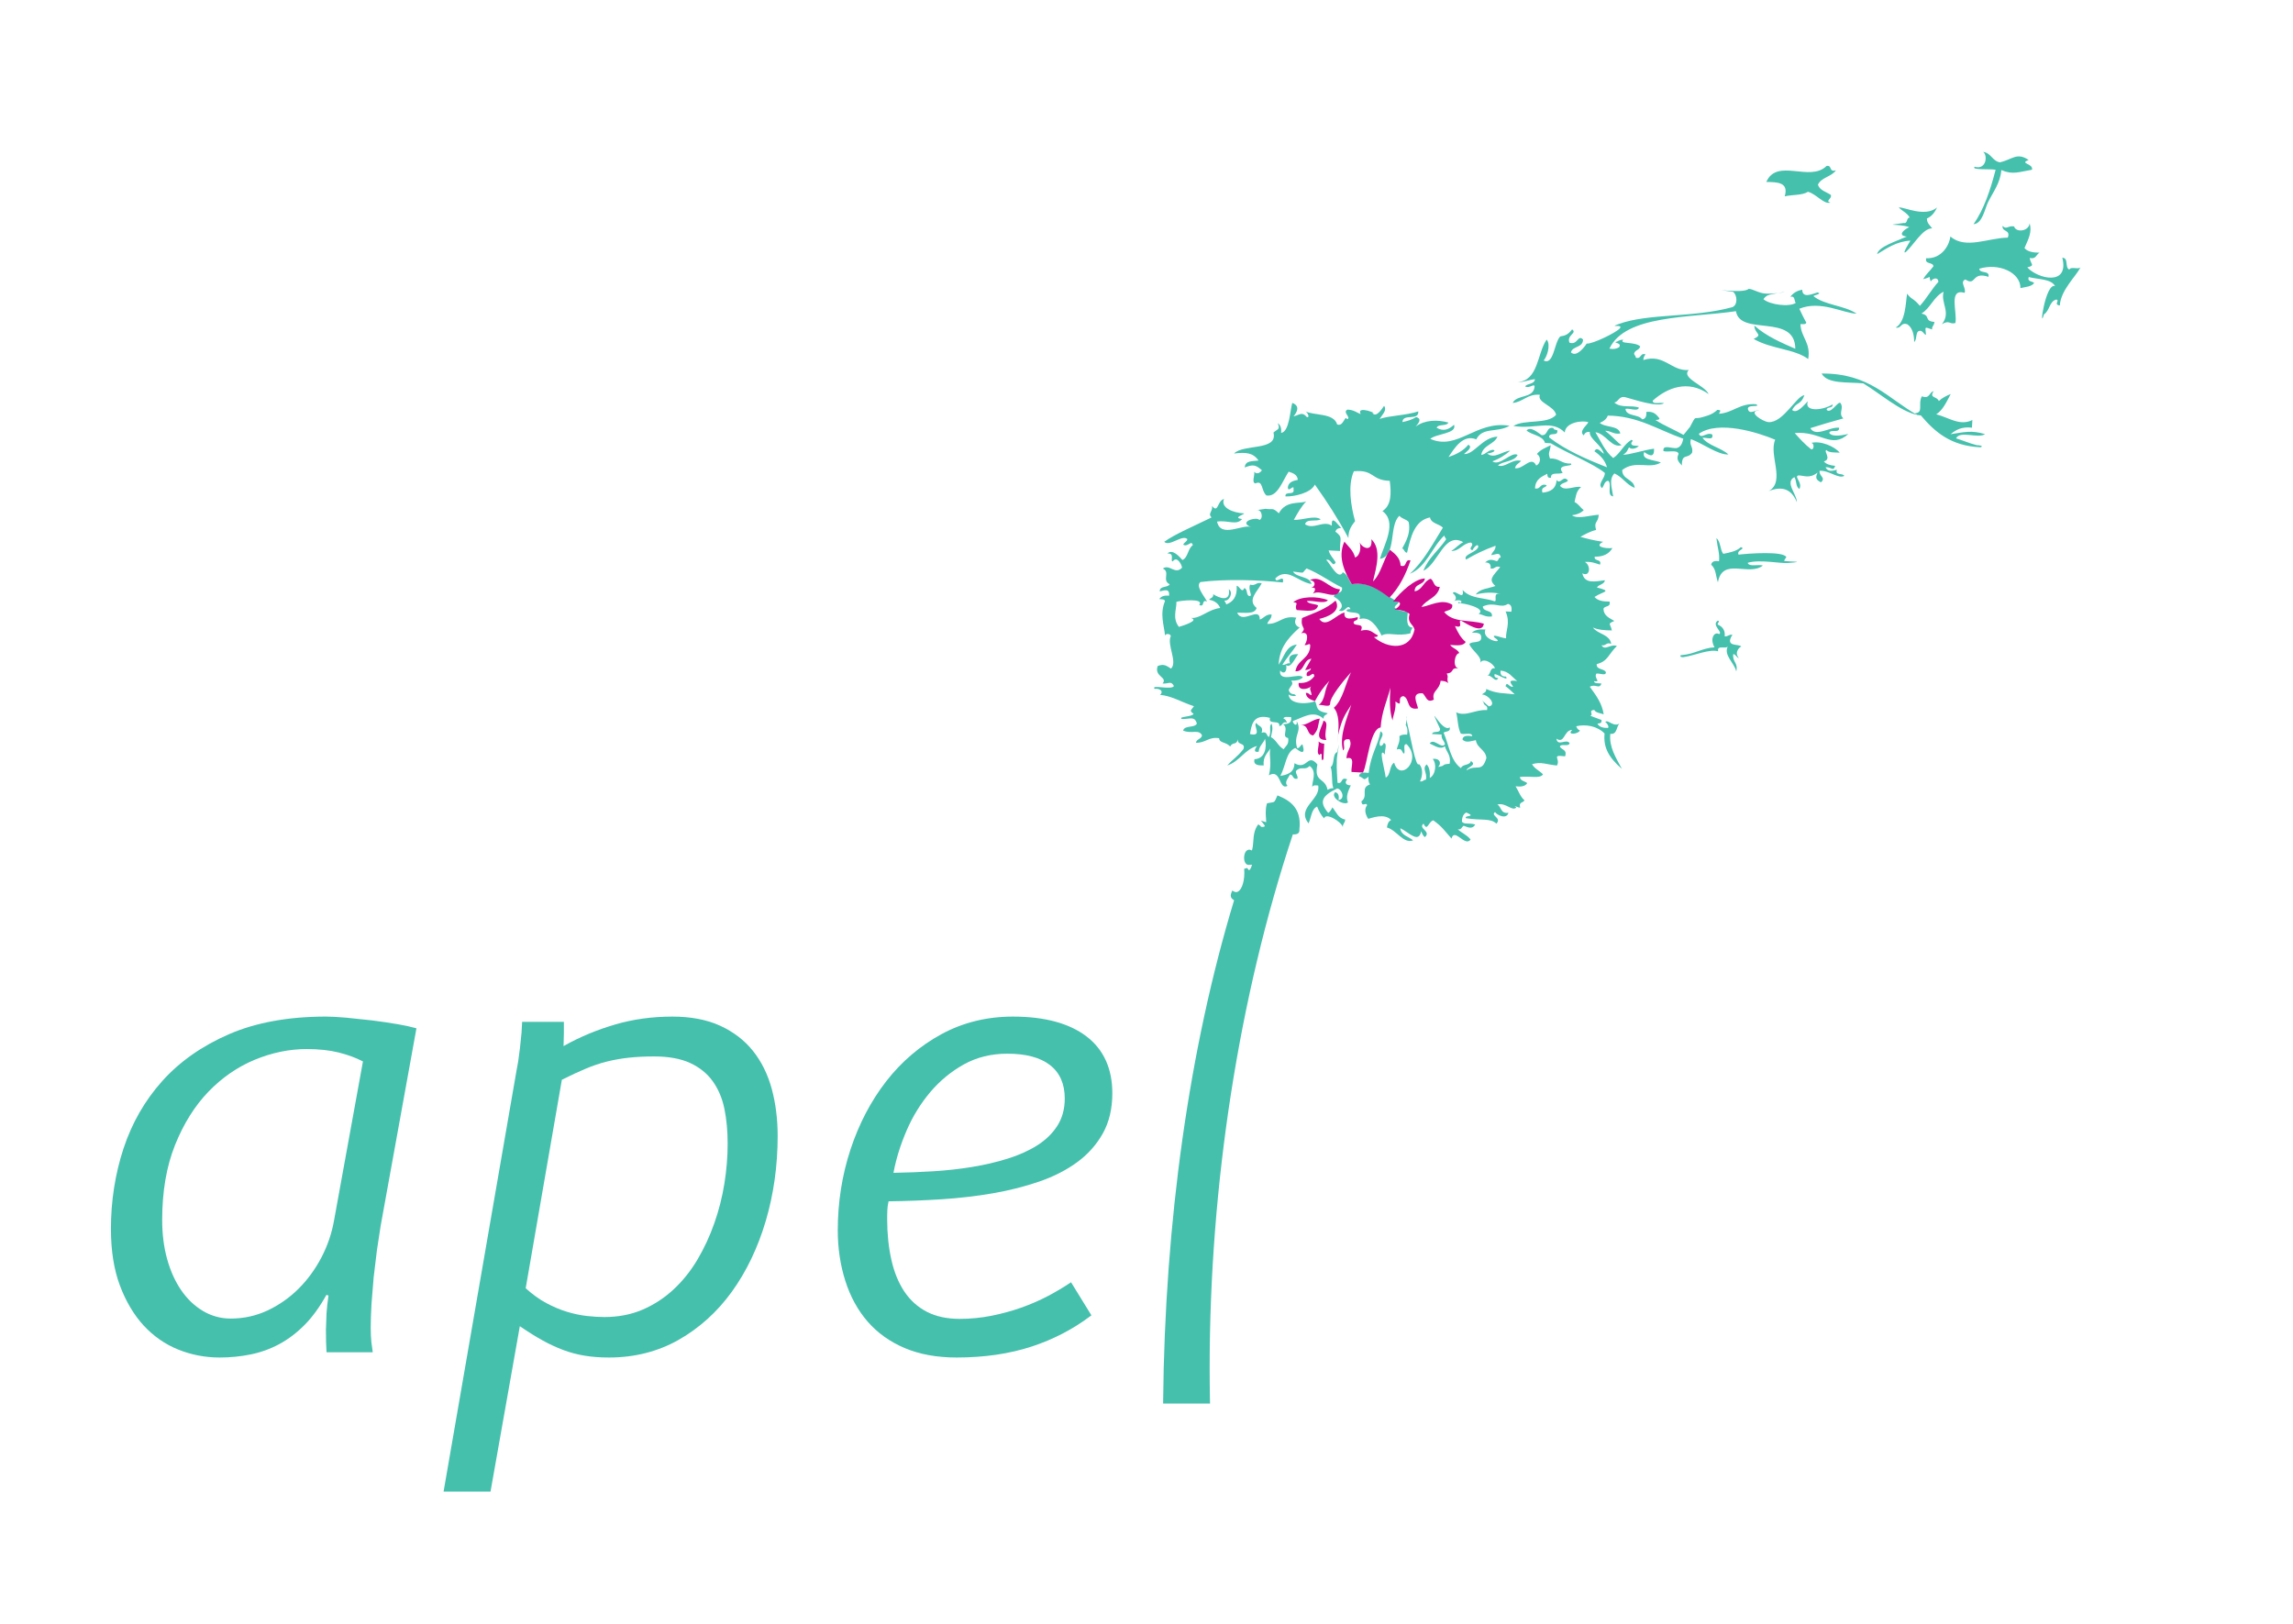 <?xml version="1.0" encoding="UTF-8" standalone="no"?>
<svg
   xmlns:dc="http://purl.org/dc/elements/1.1/"
   xmlns:cc="http://creativecommons.org/ns#"
   xmlns:rdf="http://www.w3.org/1999/02/22-rdf-syntax-ns#"
   xmlns:svg="http://www.w3.org/2000/svg"
   xmlns="http://www.w3.org/2000/svg"
   viewBox="0 0 268.363 190.109"
   height="190.109"
   width="268.363"
   xml:space="preserve"
   id="svg2"
   version="1.1"><defs
     id="defs6"><clipPath
       id="clipPath18"
       clipPathUnits="userSpaceOnUse"><path
         id="path16"
         d="M 0,142.582 H 201.272 V 0 H 0 Z" /></clipPath></defs><g
     transform="matrix(1.333,0,0,-1.333,0,190.109)"
     id="g10"><g
       id="g12"><g
         clip-path="url(#clipPath18)"
         id="g14"><g
           transform="translate(120.481,106.364)"
           id="g20"><path
             id="path22"
             style="fill:#45c0ad;fill-opacity:1;fill-rule:evenodd;stroke:none"
             d="m 0,0 c 0.654,-0.17 -1.43,0.725 -1.016,-0.115 -0.365,0.15 -0.636,0.386 -1.158,0.396 -0.484,-0.226 0.391,-0.728 -0.041,-0.838 -0.193,0.428 -0.306,-0.709 -0.867,-0.459 -0.309,1.032 -1.996,0.746 -2.799,1.155 0.131,-0.026 0.479,-0.58 0.141,-0.512 -0.426,0.516 -0.645,0.178 -1.174,0.062 0.328,0.387 0.594,0.915 -0.107,1.184 -0.192,-0.609 -0.239,-2.527 -0.981,-2.641 0.047,0.414 -0.051,0.702 -0.291,0.856 0.244,-0.588 -0.045,-0.502 -0.379,-0.822 0.404,-1.635 -2.633,-0.981 -3.461,-1.838 1.063,0.123 1.66,0.072 2.154,-0.617 -0.521,-0.071 -1.189,0.019 -1.21,-0.61 0.716,0.287 0.955,0.235 1.503,-0.246 -0.181,-0.262 -0.47,-0.363 -0.681,-0.133 0.082,-0.301 -0.254,-0.976 0.115,-1.015 0.689,0.293 0.467,-0.588 0.953,-1.061 0.979,-0.178 1.406,1.26 1.961,2.086 0.393,-0.127 0.768,-0.268 0.803,-0.717 -0.402,-0.084 -0.793,-0.183 -0.873,-0.627 -0.012,-0.593 0.574,0.328 0.494,-0.193 0.131,-0.617 -0.762,-0.102 -0.705,-0.637 0.81,-0.027 2.265,0.324 2.578,1.043 1.068,-1.488 2.062,-3.045 2.949,-4.697 -0.01,0.723 0.293,1.098 0.586,1.484 -0.363,1.289 -0.664,3.147 -0.109,4.379 1.816,0.172 1.492,-0.799 3.152,-0.838 0.147,-1.14 0.139,-2.156 -0.642,-2.658 1.326,-0.969 0.154,-2.928 -0.221,-4.195 1.496,0.232 0.758,2.949 1.713,3.781 0.185,-0.258 0.621,-0.295 0.812,-0.549 0.258,-1.238 -0.582,-2.187 -0.635,-2.49 0.12,0.48 0.249,-0.27 0.495,-0.193 0.326,1.414 0.66,2.818 2.013,3.091 0.096,-0.552 0.805,-0.554 1.131,-0.9 -0.896,-1.434 -1.699,-2.969 -2.904,-4.055 1.476,0.608 1.935,2.346 3.037,3.373 -0.01,-0.166 0.125,-0.205 0.15,-0.343 -0.636,-0.952 -1.543,-1.602 -1.996,-2.756 1.313,0.582 1.821,3.453 3.496,2.508 -0.394,-0.213 -0.679,-0.545 -1.05,-0.786 0.781,0.022 0.99,0.678 1.722,0.752 0.399,-0.246 -0.328,-0.49 0.133,-0.681 0.057,0.146 0.492,0.713 0.52,0.31 -0.135,-0.509 -1.397,-0.689 -1.067,-1.123 0.797,0.475 1.656,0.883 2.586,1.211 0.006,-0.418 -0.291,-0.506 -0.379,-0.822 0.395,0.031 0.742,0.322 0.83,-0.211 -0.222,0.01 -0.168,-0.285 -0.351,-0.318 -0.414,0.14 -0.682,0.203 -1.016,-0.116 0.365,0.012 0.525,-0.164 0.477,-0.529 0.398,-0.09 0.379,0.289 0.847,0.123 -0.636,-0.793 -1.09,-1.074 -0.424,-1.66 -0.599,-0.223 -1.388,-0.234 -1.722,-0.75 0.691,0.197 1.572,0.219 2.191,0.053 -0.771,0.168 -0.267,-0.627 -0.539,-0.645 -0.931,0.336 -2.074,0.194 -2.81,0.988 0.201,-1.06 -0.76,0.165 -0.856,-0.291 0.262,-0.177 0.363,-0.466 0.133,-0.679 0.336,0.168 0.863,0.033 0.494,-0.196 0.006,0.094 -0.125,0.2 -0.168,0.008 0.463,0.053 2.533,-0.465 1.803,-0.935 0.39,-0.073 0.615,-0.297 1.166,-0.229 0.098,0.621 -0.793,0.354 -0.795,0.883 1.057,0.453 1.543,-0.223 2.199,0.221 0.293,-0.055 0.367,-0.309 0.301,-0.688 -0.168,0.008 -0.336,0.018 -0.504,0.026 0.455,-1.024 -0.012,-1.709 0.043,-2.358 -0.311,-0.01 -1.354,0.469 -1.006,0.053 1.041,-0.637 -1.226,-0.227 -0.803,0.715 -0.519,0.045 -0.935,-0.028 -1.193,-0.274 0.418,0.002 0.816,-0.011 0.82,-0.379 0.043,-0.636 -0.783,-0.314 -1.041,-0.619 0.182,-0.593 1.241,-1.144 0.92,-1.73 0.211,0.64 1.225,0.027 1.324,-0.406 -0.507,0.089 -0.318,-0.596 -0.707,-0.637 0.436,0.107 0.739,-0.697 0.999,-0.221 -0.204,0.031 -0.393,0.072 -0.319,0.354 0.303,-0.028 1.274,-0.684 0.998,-0.221 -0.367,-0.01 -0.525,0.166 -0.474,0.529 0.75,-0.068 1.005,-0.582 1.464,-0.918 -0.806,0.133 -0.646,-0.107 -0.363,-0.486 -0.32,-0.143 -0.533,0.533 -0.67,0.035 0.297,-0.209 0.545,-0.467 0.805,-0.713 -1.076,0.121 -1.568,0.049 -2.5,0.467 0.033,-0.332 -0.244,-0.32 -0.361,-0.486 0.554,-0.022 1.285,-0.891 0.617,-1.043 -0.182,0.086 -0.832,0.789 -0.487,0.363 -0.015,-0.334 0.448,-0.236 0.301,-0.689 -1.025,0.07 -1.857,-0.604 -2.703,-0.196 0.152,-0.609 0.133,-1.373 0.408,-1.871 0.289,-0.111 0.996,0.152 0.998,-0.221 -0.416,0.045 -0.814,0.075 -0.857,-0.291 0.301,-0.349 0.789,-0.123 1.176,-0.062 0.097,-0.711 0.857,-0.826 0.927,-1.563 -0.39,-1.357 -0.878,-0.505 -1.74,-1.087 0.018,0.298 0.965,0.437 0.379,0.822 -0.099,-0.422 -0.74,-0.242 -0.873,-0.627 -0.928,0.658 -1.055,2.035 -1.521,3.107 0.166,0.172 0.623,0.022 0.531,0.479 -0.67,-0.563 -2.102,2.619 -0.848,-0.125 0.045,-0.467 -0.635,-0.125 -0.697,-0.469 0.279,-0.014 0.558,-0.029 0.838,-0.043 -0.049,-0.416 0.236,-0.533 0.291,-0.857 -0.319,-0.442 -0.979,0.595 -1.342,0.07 0.383,-0.154 0.924,-0.586 1.334,-0.238 0.139,-0.512 0.555,-0.78 0.424,-1.537 -0.848,-0.075 -0.223,-0.157 -1.024,-0.282 0.346,0.297 0.139,0.803 -0.468,0.698 0.351,-0.383 0.293,-1.352 -0.256,-1.67 0.043,0.519 -0.028,0.935 -0.274,1.193 -0.435,-0.389 0.084,-0.734 -0.07,-1.344 -0.215,0.002 -0.246,-0.203 -0.514,-0.14 0.244,0.476 0.274,1.173 -0.088,1.519 -0.281,-0.396 -0.742,2.434 -1,3.418 -0.203,0.779 0.096,1.276 -0.166,0.008 0.129,-0.201 0.198,-0.461 0.124,-0.848 -0.292,0.03 -0.526,-0.009 -0.68,-0.133 0.068,-0.548 -0.156,-0.773 -0.231,-1.166 0.539,0.166 0.395,-0.285 0.655,-0.371 0.105,0.241 -0.151,0.879 0.213,0.83 1.406,-1.412 -0.598,-3.357 -1.096,-1.625 -0.432,-0.23 -0.291,-1.095 -0.742,-1.306 -0.041,0.551 -0.727,2.832 -0.063,2.023 -0.08,0.299 0.256,0.975 -0.115,1.014 -0.049,-0.18 -0.297,-0.387 -0.344,-0.149 -0.117,0.444 0.557,0.895 0.063,1.174 -0.202,-1.222 -0.856,-2.006 -1.034,-3.648 -0.416,0.047 -0.812,0.074 -0.855,-0.291 0.537,-0.201 0.332,-0.444 0.838,-0.045 -0.029,-0.291 0.01,-0.524 0.133,-0.68 -0.895,-0.285 -0.108,-1.006 -0.75,-1.474 0.019,-0.586 0.453,-0.01 0.486,-0.362 -0.242,-0.304 -0.178,-0.754 0.105,-1.183 0.307,0.064 1.42,0.535 2.014,-0.106 -0.23,-0.099 -0.33,-0.342 -0.371,-0.654 0.834,-0.213 1.451,-1.459 2.297,-1.131 -0.387,0.346 -1.065,0.43 -1.123,1.068 0.791,-0.388 1.611,-1.367 1.838,-0.263 0.07,-0.203 0.158,-0.389 0.31,-0.522 0.625,0.508 -0.631,0.77 -0.107,1.184 0.348,-0.733 0.404,0.17 0.857,0.293 0.817,-0.592 0.942,-0.871 1.598,-1.6 0.268,0.989 1.18,-0.775 1.678,-0.088 -0.287,0.383 -0.782,0.577 -1.129,0.901 0.326,-0.067 0.344,0.211 0.519,0.31 0.426,-0.172 0.793,-0.31 1.016,0.114 -0.654,0.166 -0.875,-0.028 -1.166,0.23 -0.004,0.418 0.125,0.693 0.381,0.822 0.984,-0.425 -0.262,-0.218 -0.028,-0.504 1.348,-0.22 2.145,0.034 2.668,-0.476 0.514,0.517 -0.558,0.697 -0.115,1.015 0.184,-0.283 1.031,-0.666 1.174,-0.062 -0.703,-0.098 -0.603,0.523 -0.971,0.725 0.766,0.201 1.287,-0.639 1.668,-0.256 -0.379,0.3 0.061,-0.018 0.338,-0.018 -0.166,0.539 0.283,0.395 0.369,0.654 -0.369,0.307 -0.511,0.819 -0.777,1.219 0.48,-0.06 0.854,-0.002 1.023,0.283 -0.212,0.18 -0.613,0.192 -0.644,0.537 0.894,0.116 1.74,-0.185 2.033,0.231 -0.301,0.318 -0.754,0.496 -0.963,0.893 0.809,0.244 1.295,-0.041 2.182,-0.116 0.346,0.606 -0.563,0.969 0.715,0.805 0.209,0.615 -0.326,0.561 -0.459,0.865 0.117,0.285 0.795,-0.054 0.855,0.291 -0.279,0.444 -1.051,-0.342 -1.158,0.397 0.748,-0.489 0.639,0.756 1.389,0.769 -0.541,-0.506 0.601,-0.367 0.67,-0.035 -0.188,0.047 -0.252,0.201 -0.319,0.354 0.801,0.199 1.836,0.037 2.49,-0.635 -0.123,-1.254 0.387,-2.117 1.522,-3.11 -0.529,0.987 -1.141,1.928 -1.018,3.083 0.672,-0.094 0.487,0.765 0.893,0.962 -0.598,-0.482 -1.084,0.364 -1.342,0.071 0.131,-0.026 0.479,-0.58 0.141,-0.512 -0.418,-0.004 -0.694,0.123 -0.823,0.379 0.208,0.01 0.401,0.029 0.354,0.318 -0.488,0.192 -0.814,0.282 -0.988,0.389 0.351,0.031 -0.227,0.467 0.361,0.486 0.129,-0.258 0.529,-0.271 0.822,-0.381 -0.146,0.936 -0.599,1.575 -1.22,2.42 0.515,0.299 0.816,-0.267 1.025,0.284 -0.25,0.042 -0.623,-0.028 -0.662,0.203 0.683,-0.086 -0.016,0.234 0.203,0.662 0.248,0.08 0.855,-0.24 0.848,0.123 -0.141,0.353 -0.858,0.189 -0.805,0.717 1,0.257 1.012,0.857 1.768,1.589 -0.538,0.223 -1.061,-0.459 -1.344,0.071 0.4,-0.09 0.381,0.287 0.847,0.123 -0.132,0.842 -1.195,0.844 -1.607,1.431 0.432,-0.197 1.02,-0.255 1.668,-0.255 -0.15,0.65 -0.416,0.548 0.213,0.83 -0.42,0.261 -0.93,0.443 -0.955,1.058 0.086,0.321 0.658,0.1 0.539,0.645 -0.522,0.008 -1.012,0.043 -1.324,0.406 0.765,0.51 1.611,0.471 0.213,0.83 0.166,0.289 0.63,0.246 0.705,0.637 -0.842,-0.1 -1.791,-0.354 -1.987,0.609 0.688,-0.367 0.778,0.694 0.219,0.998 0.582,0.043 0.938,-0.115 1.334,-0.238 0.176,0.531 -0.539,0.26 -0.467,0.697 0.754,-0.01 1.266,0.252 1.555,0.76 -0.701,-0.063 -1.635,0.145 -0.813,0.547 -1.003,0.164 -1.302,0.246 -1.998,0.441 0.432,0.233 0.852,0.477 1.379,0.602 -0.224,0.799 0.168,0.551 0.237,1.334 -0.682,-0.02 -1.834,-0.418 -2.358,-0.045 0.434,0.053 0.783,0.195 1.033,0.451 -0.285,0.221 -0.459,0.545 -0.802,0.715 0.107,0.408 0.105,0.928 0.572,1.316 -0.602,0.127 -1.416,-0.425 -1.846,0.098 0.121,0.279 0.522,0.248 0.699,0.467 -0.423,0.545 -0.662,-0.406 -1.007,0.053 -0.039,-0.786 -0.549,-1.047 -1.237,-1.114 -0.164,0.539 0.285,0.395 0.371,0.655 -0.617,0.212 -0.5,-0.391 -1.023,-0.284 0.021,0.803 0.568,1.026 1.076,1.289 0.008,-0.205 0.029,-0.398 0.319,-0.353 -0.032,0.57 0.742,0.244 1.033,0.451 -0.66,0.803 1.045,0.479 0.715,0.805 -0.832,-0.057 -0.997,0.488 -1.829,0.431 -0.203,0.543 -0.005,0.565 0.063,1.174 -0.441,-0.219 -0.92,-0.398 -1.219,-0.777 0.389,-0.203 0.356,-0.844 -0.053,-1.006 -0.439,0.902 -1.125,-0.359 -1.865,-0.238 0.069,0.34 0.36,0.429 0.541,0.644 -0.834,0.215 -1.386,-0.654 -2.041,-0.398 0.485,0.408 1.426,0.31 1.731,0.92 -0.53,0.342 -1.576,-1.041 -2.217,-0.559 0.609,0.213 1.111,0.543 1.562,0.928 -0.63,-0.014 -1.416,-0.785 -2.031,-0.229 0.223,-0.037 0.94,0.215 0.522,0.309 -0.45,-0.033 -0.61,-0.387 -1.034,-0.451 0.159,0.89 1.116,0.892 1.43,1.607 -1.301,-0.037 -2.074,-1.597 -2.939,-1.527 0.138,0.162 0.836,0.582 0.379,0.82 C 8.01,-3.33 7.387,-3.646 6.695,-3.885 c 0.53,0.793 1.276,2.028 2.438,1.555 0.568,1.113 1.814,0.551 2.924,1.193 -2.934,0.494 -4.565,-2.217 -6.961,-1.15 0.539,0.473 2.371,0.443 2.086,1.238 -0.452,-0.406 -0.916,-0.621 -1.53,-0.258 0.162,0.356 0.873,0.098 1.035,0.452 -0.97,0.271 -2.068,0.238 -2.88,-0.354 0.207,0.242 0.627,0.676 0.045,0.838 C 3.52,-0.592 3.102,-0.723 2.65,-0.812 2.678,-0.016 4.09,-0.754 4.045,0.125 2.957,-0.236 1.428,-0.246 0.645,-0.539 0.959,-0.064 1.299,0.234 1.043,0.617 0.85,0.348 0.344,-0.484 0,0" /></g><g
           transform="translate(168.329,106.177)"
           id="g24"><path
             id="path26"
             style="fill:#45c0ad;fill-opacity:1;fill-rule:evenodd;stroke:none"
             d="M 0,0 C -2.555,1.43 -4.201,3.68 -8.391,3.637 -7.891,2.699 -6.125,2.906 -4.732,2.773 -3.248,1.871 -1.521,0.336 0,0 m 5.955,-1.684 c -1.195,0.356 -1.793,0.18 -3.029,-0.007 0.463,0.373 0.98,0.685 1.881,0.574 l 0.035,0.67 C 3.736,-0.994 2.799,-0.236 1.672,0.057 2.217,0.408 2.502,0.996 2.943,1.84 2.555,1.682 2.186,1.498 1.9,1.223 1.705,1.678 1.033,1.455 1.441,2.088 1.037,2.006 1.127,1.371 0.408,1.637 0.037,0.949 0.588,0.217 -0.174,0.152 -0.158,-0.045 0.125,-0.006 0.32,-0.041 1.525,-1.461 2.91,-2.719 5.559,-2.84 5.871,-2.727 5.467,-2.654 5.232,-2.654 4.578,-2.496 4.033,-2.24 3.412,-2.055 3.73,-1.344 5.369,-2.1 5.955,-1.684 M 9.787,22.389 C 8.742,23.098 8.354,22.426 7.254,22.186 6.572,22.318 6.5,23 5.787,23.104 6.209,22.809 6.074,21.493 5.045,21.796 4.709,21.483 6.387,21.626 6.883,21.532 6.42,19.737 5.857,18.052 4.949,16.754 c 0.78,0.051 0.977,1.34 1.28,1.952 0.437,0.88 1.066,1.66 1.156,2.799 1.025,-0.44 1.554,-0.155 2.693,0.029 0.131,0.564 -1.17,0.537 -0.291,0.855 m 3.572,-9.623 c -0.421,0.154 -0.037,1.033 -0.619,1.041 0.625,-2.526 -2.166,-1.854 -3.074,-0.848 0.725,0.178 0.297,0.254 0.211,0.83 0.559,-0.146 0.568,0.317 0.865,0.46 -0.588,0.003 -1.07,0.101 -1.324,0.406 0.342,0.789 0.686,1.42 0.451,2.164 C 9.779,16.094 8.648,16.012 8.51,16.553 7.984,16.665 7.834,16.222 7.502,16.606 7.406,16.042 8.23,16.303 7.953,15.573 6.184,15.542 4.266,14.526 2.91,15.669 2.811,14.871 2.139,13.705 0.791,13.762 0.635,13.195 1.395,13.451 1.426,13.055 1.137,12.666 0.768,12.363 0.525,11.924 c 0.827,0.195 0.422,0.39 0.662,-0.203 0.168,0.283 0.641,0.431 0.672,-0.035 C 1.264,11.045 0.83,10.225 0.234,9.582 c -0.591,0.715 -0.73,0.523 -1.121,1.07 C -1.02,9.826 -1.018,8.174 -1.885,7.676 -1.361,7.566 -1.479,8.17 -0.859,7.957 -0.457,7.686 -0.268,7.119 -0.268,6.412 0.029,6.613 -0.213,7.416 0.287,7.393 0.525,7.34 0.557,7.102 0.773,7.031 0.699,7.803 0.619,7.73 1.305,7.508 1.281,7.826 1.512,7.869 1.506,8.17 0.568,8.242 1.201,8.74 0.367,8.902 1.164,9.379 1.463,10.406 2.318,10.82 2.041,9.805 2.998,9.027 2.168,7.967 2.842,8.379 2.83,7.918 3.352,8.074 c 0.185,0.979 -0.645,3.067 0.812,2.649 0.162,0.431 -0.459,0.947 0.063,1.175 0.978,-0.638 0.521,0.741 2.029,0.231 0.14,0.605 -0.787,0.25 -0.803,0.715 1.734,0.527 3.617,-0.334 3.613,-1.705 0.436,0.107 0.959,0.119 1.202,0.443 -0.149,0.188 -0.618,0.084 -0.479,0.529 0.822,-0.218 1.967,-0.148 2.316,-0.795 -0.841,0.338 -1.449,-4.119 -0.972,-2.472 0.492,0.281 0.463,1.142 1.078,1.289 0.346,-0.067 -0.273,-0.44 0.309,-0.52 0.087,1.356 1.388,2.514 1.822,3.356 -0.186,-0.225 -0.862,0.094 -0.983,-0.203 m -21.318,9.1 c -1.453,-1.453 -4.354,0.738 -5.289,-1.405 0.986,-0.017 1.984,-0.024 1.615,-1.263 0.66,0.156 1.533,0.074 2.041,0.398 0.707,-0.166 1.434,-1.155 1.969,-0.945 -0.496,0.138 0.18,0.351 0.037,0.672 -0.404,0.277 -0.98,0.397 -1.131,0.9 0.313,0.658 1.196,0.686 1.58,1.264 -0.648,-0.21 -0.299,0.478 -0.822,0.379 m -8.266,-41.173 c -0.316,0.055 -0.38,-0.17 -0.679,-0.132 0.078,0.742 -0.442,0.945 -0.619,1.041 -0.006,0.191 0.257,0.25 0.017,0.336 -0.599,-0.385 0.498,-1.026 0.106,-1.184 -0.389,0.258 -0.846,-0.375 -0.397,-1.156 -1.101,-0.077 -1.793,-0.614 -2.896,-0.69 -0.176,0 -0.143,-0.209 0.16,-0.178 0.974,0.137 2.279,0.735 3.054,0.514 -0.128,0.617 0.735,0.133 0.866,0.459 -0.442,-0.777 0.566,-1.471 0.724,-2.224 0.196,0.761 -0.377,0.834 -0.256,1.527 0.237,-0.053 0.268,-0.291 0.487,-0.361 -0.485,0.554 0.181,1.08 0.22,0.998 -0.14,0.306 -1.519,-0.09 -0.787,1.05 m 4.547,6.493 c -0.043,0.013 0.19,0.318 0.186,0.326 -0.238,0.545 -3.285,0.33 -4.196,0.22 -0.199,0.432 0.692,0.491 0.204,0.663 -0.368,-0.362 -0.959,-0.475 -1.545,-0.592 -0.295,0.373 -0.219,1.082 -0.602,1.377 0.102,-0.903 0.299,-1.301 0.231,-2.03 -0.381,0.067 -0.633,-0.009 -0.69,-0.302 0.445,-0.395 0.379,-0.942 0.592,-1.545 0.4,2.238 2.715,0.488 3.949,1.476 -0.396,0.123 -1.23,-0.146 -1.336,0.239 1.082,0.312 2.809,-0.071 3.533,-0.018 1.854,0.139 -0.074,0.111 -0.326,0.186 m -45.144,-13.788 c -0.198,-0.658 0.933,-0.119 0.802,-0.714 0.332,-0.016 0.237,0.445 0.69,0.298 -0.068,0.155 -0.133,0.309 -0.318,0.354 0.064,0.225 0.427,0.117 0.679,0.133 0.086,-0.569 -0.314,-0.598 -0.707,-0.637 0.557,-0.373 -0.201,-1.1 0.444,-1.199 0.101,-0.588 -0.225,-0.699 -0.389,-0.99 -0.484,0.257 -0.639,0.81 -1.123,1.068 0.115,0.547 0.191,0.732 0.062,1.176 -0.283,-0.235 0.02,-0.653 -0.228,-1.166 -0.26,0.086 -0.117,0.535 -0.654,0.369 0.209,0.617 -0.325,0.56 -0.459,0.865 -0.344,-0.164 0.601,-1.244 -0.557,-0.978 0.125,0.697 0.219,1.839 1.758,1.421 m 12.097,9.293 c -0.435,0.088 -0.918,0.135 -1.158,0.399 0.053,0.236 0.291,0.267 0.363,0.486 -1.544,0.676 -1.988,1.803 -4.126,1.561 -0.268,0.345 -0.346,0.859 -0.786,1.05 -0.39,-0.757 -1.107,0.762 -1.459,1.086 0.44,0.159 0.551,-0.752 0.832,-0.211 -0.203,0.35 -0.504,0.612 -0.619,1.043 l 1.006,-0.052 c -0.047,1.125 0.305,1.166 -0.414,1.703 0.078,0.209 0.234,0.332 0.522,0.308 l -0.477,0.532 c -0.285,0.256 -0.377,0.174 -0.355,-0.319 -0.768,0.5 -1.579,-0.377 -2.35,0.123 0.121,0.518 0.988,0.207 1.369,0.434 -0.516,0.389 -1.619,-0.09 -2.357,-0.045 0.33,0.582 0.65,1.172 1.095,1.625 -0.527,-0.246 -1.785,0.125 -2.41,-1.053 -0.566,0.563 -0.603,0.295 -1.158,0.399 l -0.848,-0.125 c 0.508,0.174 0.684,-0.744 0.291,-0.856 -0.142,0.319 -1.951,-0.148 -0.705,-0.636 -0.658,0.341 -2.687,-1.022 -3.004,0.494 1.028,0.14 1.674,-0.375 2.2,0.222 -0.832,0.114 0.084,0.356 0.193,0.495 -1.012,0.05 -2.104,0.507 -1.783,1.269 -0.602,-0.164 -0.496,-1.305 -1.043,-0.617 0.056,-0.531 -0.401,-0.637 -0.053,-1.008 -1.371,-0.674 -3.268,-1.486 -4.15,-2.137 0.437,-0.474 1.607,0.688 2.031,0.229 -0.053,-0.236 -0.291,-0.268 -0.361,-0.485 0.404,-0.24 0.722,0.456 0.837,-0.044 -0.439,-0.282 -0.41,-1.084 -0.91,-1.299 -0.246,0.267 -0.869,1.017 -1.314,0.574 0.697,0.008 0.189,-0.662 0.469,-0.697 0.359,0.517 0.767,-0.252 0.812,-0.547 -0.611,-0.666 -1.101,0.353 -1.687,-0.08 0.687,-0.315 -0.12,-1.037 0.601,-1.379 -0.178,-0.336 -0.873,-0.096 -0.875,-0.627 0.414,0.088 0.881,0.295 0.822,-0.379 -0.416,0.047 -0.701,-0.051 -0.857,-0.291 0.197,-0.037 0.478,0.004 0.494,-0.195 -0.471,-1.118 -0.078,-2.098 0.01,-3.03 0.016,0.221 0.476,0.19 0.504,-0.025 -0.367,-0.762 0.621,-2.291 0.017,-2.863 -0.406,0.265 -0.636,0.441 -1.166,0.23 -0.349,-0.933 0.912,-0.98 0.426,-1.537 0.567,-0.039 0.733,0.266 0.996,-0.221 -0.189,-0.388 -2.06,0.172 -1.693,-0.248 0.527,0.053 0.801,-0.25 0.476,-0.529 0.998,-0.082 1.854,-0.625 2.977,-0.998 -0.266,-0.381 -0.438,-0.354 -0.037,-0.67 -0.131,-0.281 -1.383,-0.219 -1.033,-0.451 0.728,-0.024 1.131,0.295 1.326,-0.406 -0.221,-0.407 -1.07,-0.112 -1.209,-0.61 0.734,-0.326 1.394,0.158 1.66,-0.424 -0.068,-0.339 -0.471,-0.304 -0.539,-0.644 0.838,-0.041 1.109,0.545 2.041,0.398 0.033,-0.451 0.559,-0.299 0.971,-0.724 0.285,0.465 0.465,0.033 0.707,0.636 -0.157,-0.566 0.67,-0.248 0.459,-0.865 -0.592,-0.744 -0.83,-0.791 -1.422,-1.441 1.074,0.347 1.515,1.394 2.615,1.715 -0.111,-0.151 -0.424,-0.598 0.141,-0.512 0.049,0.537 0.408,0.728 0.564,1.148 0.17,-0.787 -0.006,-1.757 -0.935,-1.802 -0.106,-0.52 0.33,-0.555 0.812,-0.547 -0.072,0.789 0.326,1.058 0.582,1.484 -0.131,-0.703 0.152,-1.182 -0.121,-2.35 1.082,0.618 0.863,-1.357 1.633,-0.927 -0.299,0.316 0.017,0.597 0.219,0.998 0.336,-0.02 0.191,-0.469 0.656,-0.371 0.053,0.316 -0.172,0.381 -0.135,0.679 0.463,0.475 0.779,0.002 1.201,0.444 0.707,-0.516 0.164,-1.416 0.24,-1.866 0.04,0.196 0.276,0.17 0.512,0.143 0.246,-1.242 -1.957,-1.953 -0.846,-3.32 0.237,0.506 0.249,1.261 0.75,1.474 0.159,-0.388 0.342,-0.757 0.618,-1.041 0.123,0.563 1.513,-0.285 1.642,-0.759 -0.019,0.318 0.209,0.359 0.203,0.662 -0.638,0.117 -0.783,0.679 -1.121,1.068 -0.092,-0.193 -0.199,-0.371 -0.361,-0.486 -0.822,0.943 -0.596,1.498 0.785,2.146 0.426,-0.064 0.736,-0.929 0.115,-1.015 0.067,0.38 -0.007,0.632 -0.3,0.687 -0.448,-0.451 0.734,-1.205 1.13,-0.898 -0.214,0.521 0.022,1.004 0.247,1.5 -0.465,-0.002 -0.563,0.289 -0.309,0.521 -0.623,0.277 -0.346,-0.443 -0.857,-0.291 0,0.266 -0.098,1.127 -0.061,2.022 0.019,0.517 0.375,2.226 0.035,0.671 -0.443,-0.16 -0.205,-1.076 -0.574,-1.316 0.193,-0.517 0.045,-1.346 0.238,-1.863 -0.23,0.019 -0.373,-0.061 -0.512,-0.141 -0.22,1.143 -1.222,0.598 -0.892,2.233 -0.895,1.058 -0.867,-0.557 -2.014,0.107 -0.015,-0.812 -0.588,-1.006 -1.236,-1.113 0.504,0.968 0.473,2.076 1.307,2.455 0.019,0.01 0.951,-0.883 0.679,0.133 -0.068,0.49 -0.275,-0.245 -0.512,-0.141 -0.367,1.17 0.473,1.449 -0.044,2.357 0.091,-0.558 -0.348,-0.24 -0.336,0.018 0.898,0.297 1.795,1.006 2.703,0.195 -0.033,0.332 0.242,0.321 0.361,0.485 -1.164,0.216 -0.848,0.586 -1.123,1.068 -0.334,-0.221 -2.281,-0.447 -2.322,0.627 0.015,-0.217 1.013,-0.268 0.504,-0.025 -0.289,0.005 -0.424,0.15 -0.487,0.361 0.114,0.344 0.508,0.518 0.213,0.83 0.43,-0.006 0.805,0.053 1.024,0.283 -0.233,0.467 -2.135,-0.549 -1.989,0.61 0.329,-0.381 0.633,-0.106 0.532,0.476 0.404,-0.318 0.765,0.596 1.06,0.955 -0.701,0.055 -0.931,-0.281 -0.715,-0.804 -0.316,0.054 -0.381,-0.17 -0.681,-0.133 0.383,0.64 0.881,1.154 1.271,1.785 -0.976,-0.1 -1.111,-1.133 -1.607,-1.768 0.107,1.371 0.635,2.172 1.855,3.268 -0.336,0.109 -0.537,0.43 -0.293,0.857 -1.228,0.239 -1.5,-0.582 -2.552,-0.539 0.087,0.315 0.384,0.403 0.38,0.823 -0.511,0.033 -0.671,-0.321 -1.033,-0.452 -0.01,1.246 -1.515,-0.47 -1.988,0.608 0.678,0.017 1.537,-0.166 1.705,0.416 -0.855,0.699 0.072,1.429 0.449,2.164 -0.506,0.148 -0.508,-0.264 -1.015,-0.115 -0.221,-0.436 0.269,-1.004 -0.053,-1.006 -0.342,0.064 -0.125,0.633 -0.469,0.697 -0.191,-0.506 -0.437,0.217 -0.66,0.203 0.062,-0.959 -0.326,-1.414 -0.928,-1.635 0.01,0.168 -0.127,0.207 -0.15,0.344 0.422,-0.094 0.82,0.725 0.388,0.99 0.188,-1.197 -0.914,-0.742 -1.369,-0.433 0.032,-0.332 -0.244,-0.321 -0.363,-0.485 0.494,-0.087 0.813,-0.336 0.973,-0.724 -1.11,-0.143 -1.703,-0.94 -2.571,-0.875 0.788,-0.229 -0.697,-0.674 -1.05,-0.787 -0.602,0.759 -0.198,1.547 -0.221,2.199 0.367,0.119 2.492,0.338 2.004,-0.274 0.533,-0.234 0.156,0.538 0.689,0.301 -0.312,0.567 -1.021,1.369 -0.584,1.713 2.119,0.277 5.178,0.192 7.235,-0.041 0.168,0.834 -0.631,-0.191 -0.655,0.369 1.069,1.008 1.948,-0.312 3.17,-0.502 -0.154,0.713 -1.304,0.53 -1.625,1.094 1.155,-0.129 0.7,-0.201 1.194,0.273 1.148,-0.457 2.031,-1.154 3.109,-1.675 0.092,-0.637 -0.66,-0.332 -0.715,-0.805 0.504,-0.26 1.026,-0.826 0.442,-1.201 0.552,-0.297 0.752,0.676 1.015,0.115 -0.133,-0.029 -0.332,0.014 -0.344,-0.148 0.307,-0.311 1.387,0.076 1.139,-0.735 0.947,0.295 1.578,-0.724 1.944,-1.447 0.56,0.355 1.367,-0.119 2.535,0.203 0.004,0.233 0.097,0.365 0.193,0.494 -0.602,0.045 -0.492,0.729 -0.432,1.369 m 32.459,28.006 c 0.659,0.071 0.957,0.18 0,0 m 11.284,3.626 c 0.73,0.677 1.466,2.064 2.296,2.066 -0.183,0.264 -0.464,0.437 -0.46,0.866 0.425,0.179 0.685,0.54 0.892,0.963 -1.09,-0.88 -2.832,0.044 -3.365,0.008 0.299,-0.315 0.754,-0.493 0.963,-0.892 -0.319,-0.001 -0.147,-0.548 -0.53,-0.476 -1.988,-0.278 -0.47,-0.024 0.485,-0.363 -0.617,-0.301 -0.977,-0.754 -0.211,-0.829 -0.875,-0.394 -2.504,-0.888 -2.606,-1.546 0.862,0.523 1.668,1.107 2.924,1.193 -0.125,-0.234 -0.806,-1.286 -0.388,-0.99 m -4.34,-5.427 c -1.035,0.721 -2.836,0.75 -3.791,1.545 0.07,0.084 0.828,0.205 0.355,0.317 -0.496,-0.141 -1.316,-0.541 -1.336,0.238 -0.461,-0.078 -0.802,-0.291 -1.041,-0.617 0.457,0.092 0.305,-0.363 0.477,-0.531 -0.528,-0.389 -2.264,-0.182 -2.844,0.318 0.277,0.4 0.59,0.404 0.865,0.459 0.141,0.029 0.262,0.053 0.371,0.072 -0.302,-0.031 -0.677,-0.054 -1.043,-0.037 -0.599,0.029 -1.132,0.418 -1.492,0.414 -0.502,-0.502 -4.234,0.188 -1.359,-0.263 0.355,-0.274 0.435,-1.137 -0.07,-1.344 -3.444,-0.949 -7.383,-0.522 -10.008,-1.494 -0.905,-0.336 0.406,0.031 0.15,-0.344 -0.244,-0.358 -2.453,-1.426 -2.93,-1.361 -0.252,-0.381 -0.916,-1.223 -1.386,-0.768 0.166,0.584 1.045,0.375 1.068,1.121 -0.465,0.492 -0.465,-0.527 -1.193,-0.273 -0.276,0.675 0.718,0.836 0.23,1.166 -0.365,-0.481 -0.627,-0.547 -1.043,-0.619 -0.533,-0.536 -0.562,-2.567 -1.457,-2.112 0.281,0.287 0.66,1.387 0.266,1.836 -0.852,-1.246 -0.709,-3.594 -2.553,-3.736 0.602,-0.018 0.984,0.211 1.529,0.258 -0.066,-0.461 -0.644,-0.35 -0.875,-0.629 0.405,-0.239 0.834,0.332 0.838,-0.043 -0.115,-1.057 -1.552,-0.643 -1.924,-1.414 0.936,0.086 1.289,0.816 2.393,0.716 -0.293,-0.693 1.266,-0.951 1.422,-1.757 -0.76,-0.873 -2.764,-0.364 -3.752,-0.981 1.959,-0.318 3.346,0.604 4.514,-0.572 0.045,0.9 1.568,1.092 2.066,0.9 -0.125,-0.291 -0.873,-0.789 -0.398,-1.156 0.08,0.207 0.234,0.332 0.521,0.309 -0.025,-0.651 0.988,-1.067 1.246,-1.916 -0.197,0.058 -0.598,0.709 -0.83,0.211 0.504,-0.346 0.92,-0.77 1.104,-1.405 -1.854,0.731 -3.651,1.512 -5.079,2.623 -0.056,0.536 0.836,0.018 0.706,0.637 -0.129,0.043 -0.331,0.022 -0.327,0.186 -0.67,0.15 -0.449,-0.688 -1.041,-0.621 -0.289,0.179 -0.968,0.822 -1.326,0.406 0.481,-0.418 1.422,-0.422 1.625,-1.094 l 0.504,-0.027 c 1.471,-0.885 3.768,-1.795 4.744,-2.604 0.037,-0.471 -0.693,-0.986 -0.238,-1.334 0.18,0.215 0.191,0.617 0.537,0.645 0.357,-0.264 -0.168,-1.323 0.434,-1.367 -0.108,0.759 -0.399,1.472 0.105,2.011 0.719,-0.31 1.041,-0.98 1.785,-1.269 -0.066,0.791 -1.109,0.707 -1.095,1.57 1.168,0.908 2.408,0.035 3.398,0.664 -0.752,0.268 -1.732,0.219 -1.465,0.918 0.373,-0.275 0.906,-0.598 0.858,0.291 -0.864,-0.111 -2.258,-0.566 -2.721,-0.529 0.41,0.23 0.396,0.482 0.537,0.644 0.189,-0.224 0.633,-0.105 0.85,0.123 -0.25,0.043 -0.623,-0.027 -0.663,0.203 -0.007,0.19 0.256,0.249 0.016,0.336 -0.666,-0.382 -0.965,-1.177 -1.598,-1.599 -0.72,0.578 -1.087,1.472 -1.564,2.269 0.924,-0.131 1.455,-1.457 2.299,-1.129 -0.365,0.192 -0.703,0.69 -1.449,1.254 0.541,0.008 0.693,-0.334 1.334,-0.238 -0.133,0.734 -1.34,0.5 -1.803,0.936 0.467,0.183 0.625,0.431 0.707,0.636 2.656,-0.033 4.369,-1.236 6.625,-2.031 -0.078,-0.389 -0.211,-0.713 -0.549,-0.812 -0.387,-0.102 -1.293,0.371 -1.191,-0.274 0.394,-0.123 1.228,0.147 1.332,-0.238 -0.239,-0.498 0,-0.703 0.283,-1.026 -0.008,1.11 0.508,0.534 0.9,1.131 0.11,0.526 -0.271,0.61 -0.105,1.184 1.055,-0.385 2.363,-1.387 3.295,-1.35 -0.637,0.6 -1.762,0.76 -2.28,1.465 0.321,0.059 0.998,-0.281 0.858,0.291 -0.51,0.25 -0.959,-0.447 -1.176,0.063 1.736,1.215 5.213,0.107 6.703,-0.52 -0.59,-1.351 0.932,-3.676 -0.572,-4.514 1.187,0.471 2,0.186 2.473,-0.97 0.003,0.715 -1.082,1.726 -0.221,2.199 0.219,-0.283 0.098,-0.873 0.451,-1.033 0.277,0.584 -0.486,1.033 -0.107,1.183 0.482,0.01 0.951,-0.328 1.697,0.248 -0.219,-0.482 -0.133,-0.619 0.291,-0.857 0.475,0.412 -0.178,0.518 -0.115,1.016 0.83,0.05 1.662,-0.735 2.164,-0.45 -0.11,0.274 -0.824,0.006 -0.645,0.538 -0.435,-0.106 -0.785,-0.206 -0.998,0.22 0.531,0.059 0.664,-0.429 0.848,0.125 -0.43,0.041 -0.795,0.137 -0.99,0.389 0.712,0.207 -0.057,0.904 0.22,0.998 0.205,-0.242 0.721,-0.205 1.166,-0.231 -0.424,0.534 -1.666,1.084 -2.515,0.854 0.295,0.014 0.291,-0.627 0.007,-0.553 -0.539,0.42 -0.994,0.916 -1.439,1.422 2.273,0.211 3.195,-1.445 4.707,-0.078 -0.369,-0.076 -1.396,-0.33 -1.678,0.088 0.09,0.373 0.918,-0.074 0.866,0.459 -0.834,0.088 -2.053,-0.86 -2.526,-0.037 0.949,0.306 1.928,0.582 2.904,0.857 -0.498,0.44 0.09,0.86 -0.265,1.36 -0.236,0.15 -0.828,-1.006 -1.209,-0.61 0.035,0.317 0.56,0.088 0.529,0.479 -0.943,-0.569 -2.543,-0.655 -2.172,0.281 -0.318,-0.307 -0.967,-1.166 -1.386,-0.77 0.39,0.727 0.767,0.418 1.076,1.291 -0.674,-0.019 -1.858,-2.443 -3.153,-2.359 -0.462,0.031 -1.949,0.936 -0.785,1.053 -0.293,0.06 -0.863,-0.43 -1.008,0.051 -0.173,0.511 1.225,0.152 0.7,0.468 -1.43,0.106 -1.998,-0.742 -3.243,-0.84 0.049,0.209 0.278,0.331 -0.15,0.344 -0.492,-0.451 -0.924,-0.513 -1.209,-0.609 -0.953,-0.32 -0.564,0.301 -1.228,-0.945 0.072,0.136 -0.399,-0.5 -0.539,-0.645 -0.797,0.455 -1.702,0.814 -2.456,1.307 0.131,0.031 0.331,-0.012 0.346,0.15 -0.256,0.305 -0.476,0.637 -1.15,0.564 0.027,-0.384 -0.073,-0.628 -0.371,-0.652 -0.313,0.463 -1.397,0.233 -1.465,0.918 0.351,0.082 1.092,-0.266 1.183,0.106 -0.63,0.259 -1.535,-0.082 -2.164,0.449 0.414,0.074 0.391,0.633 1.034,0.451 0.656,-0.174 2.732,-0.885 3.337,-0.512 -0.289,0.114 -0.996,-0.15 -0.998,0.221 1.254,1.131 3.094,1.879 4.913,0.584 -0.354,0.787 -2.45,1.402 -1.741,2.111 -1.56,-0.117 -2.14,1.455 -3.994,0.881 0.006,0.233 0.1,0.365 0.195,0.496 -0.511,0.153 -0.347,-0.443 -0.857,-0.293 0.008,0.17 -0.125,0.209 -0.15,0.346 0.066,0.34 0.47,0.305 0.539,0.644 -0.455,0.44 -1.918,0.18 -1.483,0.583 -0.232,0.019 -0.375,-0.059 -0.513,-0.141 -0.58,-0.151 0.464,-0.076 0.14,-0.514 -0.201,-0.129 -0.461,-0.197 -0.847,-0.123 1.402,2.988 7.039,2.686 11.109,3.289 0.371,-2.242 5.184,-0.144 5.213,-3.303 -1.063,0.467 -2.574,1.1 -3.596,2.04 0.024,-0.776 0.817,-0.752 -0.06,-1.174 1.558,-0.907 3.552,-0.852 4.787,-1.766 0.246,1.447 -0.633,1.883 -0.682,3.065 0.199,0.015 0.475,-0.055 0.514,0.14 -0.223,0.387 -0.416,0.801 -0.612,1.211 1.893,0.772 3.86,-0.408 5.028,-0.432" /></g><g
           transform="translate(120.405,95.263)"
           id="g28"><path
             id="path30"
             style="fill:#ce088d;fill-opacity:1;fill-rule:evenodd;stroke:none"
             d="m 0,0 c 0.9,-0.867 0.451,-2.406 0.141,-3.709 0.716,0.686 0.914,1.945 1.492,2.781 0.435,-0.353 0.894,-0.685 0.937,-1.394 0.616,-0.211 0.299,0.615 0.866,0.459 -0.438,-1.291 -1.02,-2.42 -1.854,-3.27 -0.914,0.684 -1.877,1.391 -3.305,1.184 -0.513,0.892 -1.304,2.314 -0.644,3.736 0.347,-0.432 0.791,-0.779 0.937,-1.394 0.489,0.201 0.516,0.916 0.405,1.324 C -0.791,-0.807 0.133,-1.154 0,0" /></g><g
           transform="translate(115.001,91.675)"
           id="g32"><path
             id="path34"
             style="fill:#ce088d;fill-opacity:1;fill-rule:evenodd;stroke:none"
             d="M 0,0 C 1.018,0.486 1.641,-0.756 2.648,-0.811 2.383,-1.91 0.967,-0.75 0.273,-1.191 0.385,-1.039 0.695,-0.594 0.131,-0.68 0.498,-0.559 0.57,-0.066 0,0" /></g><g
           transform="translate(116.591,89.909)"
           id="g36"><path
             id="path38"
             style="fill:#ce088d;fill-opacity:1;fill-rule:evenodd;stroke:none"
             d="m 0,0 c -0.309,-0.369 -1.285,0.006 -1.855,-0.072 0.156,-0.287 0.703,-0.219 0.99,-0.387 -0.147,-0.666 -1.106,-0.43 -1.873,-0.406 -0.268,0.441 0.291,0.636 -0.301,0.687 C -2.457,0.346 -0.904,0.383 0,0" /></g><g
           transform="translate(115.876,79.514)"
           id="g40"><path
             id="path42"
             style="fill:#ce088d;fill-opacity:1;fill-rule:evenodd;stroke:none"
             d="m 0,0 c -0.197,-0.693 -0.084,-0.937 -0.58,-1.484 -0.627,0.076 -0.332,0.982 -1.131,0.9 C -1.004,-0.541 -0.678,-0.078 0,0" /></g><g
           transform="translate(116.204,79.329)"
           id="g44"><path
             id="path46"
             style="fill:#ce088d;fill-opacity:1;fill-rule:evenodd;stroke:none"
             d="M 0,0 C 0.566,-0.154 -0.037,-1.016 0.248,-1.695 -0.959,-1.736 -0.109,-0.531 0,0" /></g><g
           transform="translate(115.77,77.501)"
           id="g48"><path
             id="path50"
             style="fill:#ce088d;fill-opacity:1;fill-rule:evenodd;stroke:none"
             d="M 0,0 C 0.133,-0.096 0.264,-0.189 0.496,-0.195 L 0.426,-1.537 C 0.279,-1.836 0.25,-1.428 0.275,-1.193 0.254,-1 0.111,-1.09 0.107,-1.184 -0.264,-1.092 0.084,-0.354 0,0" /></g><g
           transform="translate(126.8,88.868)"
           id="g52"><path
             id="path54"
             style="fill:#ce088d;fill-opacity:1;fill-rule:evenodd;stroke:none"
             d="m 0,0 c 0.26,0.187 0.758,0.107 0.707,0.639 -0.904,0.58 -1.91,-0.08 -2.703,-0.196 0.437,0.698 1.416,0.795 1.607,1.766 C -0.967,2.168 -0.865,2.738 -1.193,2.924 -1.809,2.721 -1.902,1.936 -2.596,1.82 -2.607,2.543 -1.777,2.33 -1.695,2.951 -2.582,2.928 -3.832,1.773 -4.494,0.91 c 1.027,0.113 0.539,-0.519 0.131,-0.68 0.545,-0.043 1.029,-0.14 1.326,-0.406 -0.246,-0.806 0.334,-0.871 0.433,-1.369 -0.398,-1.883 -2.376,-1.687 -3.568,-0.654 0.131,0.031 0.33,-0.012 0.346,0.15 -0.553,0.287 -0.688,0.604 -1.494,0.414 0.351,0.744 -0.588,0.324 -0.637,0.707 0.029,0.264 0.434,0.11 0.361,0.485 -0.396,-0.1 -1.275,-0.358 -1.156,0.398 -0.686,-0.123 -1.643,-1.445 -2.215,-0.557 0.705,0.166 1.975,0.641 1.428,1.608 -0.785,-0.725 -1.895,-1.09 -2.94,-1.529 -0.177,-0.987 0.469,-0.756 -0.07,-1.342 0.783,0.238 0.486,-0.842 0.283,-1.024 0.286,-0.082 0.444,0.227 0.504,-0.027 -0.019,-1.223 -1.136,-1.227 -1.299,-2.287 0.84,-0.045 0.657,1.047 1.405,1.103 -0.18,-0.334 -0.379,-0.644 -0.557,-0.98 0.233,-0.02 0.373,0.06 0.512,0.141 -0.02,-0.332 -0.469,-0.188 -0.369,-0.653 0.302,-0.176 0.586,0.473 0.67,-0.035 -0.286,-0.394 -0.704,-0.639 -1.377,-0.602 -0.114,-0.736 0.783,-0.57 1.095,-0.3 -0.214,-0.252 0.03,-0.383 0.028,-0.768 -0.215,0.022 -0.223,0.229 -0.496,0.195 0.035,-0.449 0.41,-0.589 0.802,-0.716 0.358,0.67 0.772,1.275 1.274,1.785 -0.522,-0.865 -0.303,-1.635 -0.955,-2.137 0.3,0.08 0.976,-0.254 1.017,0.115 -0.049,0.545 1.123,1.969 1.826,2.764 -0.503,-1.037 -0.707,-2.41 -1.507,-3.119 0.484,-0.539 0.431,-1.567 0.388,-2.205 -0.119,-1.75 0,-0.135 -0.009,-0.17 0.335,1.385 0.541,1.683 1.146,2.633 -0.33,-1.116 -1.078,-2.707 -0.713,-4 0.313,0.201 -0.314,1.084 0.557,0.978 0.322,-0.654 -0.235,-0.92 -0.258,-1.668 0.816,0.201 0.381,-0.724 0.443,-1.201 l 1.008,-0.053 c 0.387,0.709 0.613,3.869 1.551,3.957 0.086,1.385 0.56,2.338 0.857,3.489 -0.078,-1.082 -0.076,-2.094 0.186,-2.87 0.076,0.565 0.318,0.95 0.256,1.668 0.765,-0.578 0.045,0.391 0.699,0.469 0.584,-0.221 0.225,-1.289 1.287,-1.076 -0.117,0.529 -0.631,1.397 0.408,1.324 0.346,-0.338 0.346,-0.873 0.979,-0.556 -0.219,0.783 0.49,0.796 0.592,1.652 0.293,-0.002 0.521,-0.065 0.662,-0.203 -0.162,0.535 0.072,0.441 -0.123,0.847 0.736,0.065 0.265,0.536 1.033,0.45 C 0.711,-4.867 0.9,-3.65 1.326,-3.602 1.174,-3.258 0.723,-3.186 0.521,-2.887 1.094,-2.928 1.691,-3 1.883,-2.621 1.447,-2.268 1.182,-1.76 0.945,-1.227 1.793,-1.486 1.148,-0.746 1.477,-0.75 1.914,-0.984 3.352,-1.992 3.48,-1.023 2.248,-0.654 0.803,-0.975 0,0" /></g><g
           transform="translate(15.899,29.327)"
           id="g56"><path
             id="path58"
             style="fill:#45c0ad;fill-opacity:1;fill-rule:nonzero;stroke:none"
             d="m 0,0 c -0.525,0.768 -0.937,1.684 -1.225,2.721 -0.289,1.037 -0.435,2.193 -0.435,3.435 0,2.5 0.379,4.713 1.127,6.576 0.746,1.864 1.732,3.44 2.929,4.682 1.2,1.244 2.571,2.191 4.077,2.813 1.506,0.621 3.037,0.937 4.55,0.937 1.065,0 2.006,-0.102 2.799,-0.299 0.797,-0.199 1.5,-0.455 2.096,-0.763 0,0 0.027,-0.012 0.049,-0.024 C 15.928,19.869 13.445,6.197 13.445,6.197 13.246,5.025 12.867,3.902 12.316,2.855 11.768,1.809 11.086,0.881 10.293,0.096 9.498,-0.689 8.588,-1.326 7.586,-1.795 6.58,-2.266 5.494,-2.504 4.354,-2.504 3.48,-2.504 2.66,-2.277 1.912,-1.832 1.168,-1.387 0.525,-0.771 0,0 m 4.207,22.469 v 0 C 1.842,21.443 -0.129,20.059 -1.654,18.355 -3.182,16.652 -4.324,14.656 -5.057,12.426 -5.789,10.193 -6.16,7.82 -6.16,5.373 c 0,-1.908 0.265,-3.584 0.791,-4.984 0.527,-1.397 1.23,-2.58 2.092,-3.514 0.863,-0.932 1.881,-1.641 3.027,-2.102 1.146,-0.462 2.369,-0.697 3.631,-0.697 0.928,0 1.846,0.09 2.726,0.27 0.881,0.177 1.729,0.484 2.52,0.91 0.791,0.428 1.545,1 2.238,1.703 0.67,0.68 1.309,1.562 1.897,2.619 0.072,-0.025 0.109,-0.037 0.181,-0.062 -0.08,-0.53 -0.138,-1.041 -0.172,-1.52 0,-0.006 -0.054,-1.502 -0.054,-1.502 0,-0.014 0.013,-1.041 0.013,-1.041 0,-0.004 0.04,-0.918 0.04,-0.918 l 4.058,0.002 -0.123,0.908 c -0.037,0.348 -0.055,0.772 -0.055,1.26 0,0.607 0.024,1.305 0.067,2.07 0,-0.004 0.191,2.342 0.191,2.342 -0.002,-0.006 0.283,2.352 0.283,2.352 0,-0.004 0.325,2.135 0.325,2.135 l 3.148,17.38 -0.127,0.036 c -0.385,0.109 -0.887,0.218 -1.49,0.322 -0.725,0.125 -1.492,0.238 -2.279,0.338 -0.002,0 -2.289,0.242 -2.289,0.242 -0.737,0.062 -1.325,0.094 -1.752,0.094 -3.289,0 -6.155,-0.52 -8.52,-1.547" /></g><g
           transform="translate(49.36,47.809)"
           id="g60"><path
             id="path62"
             style="fill:#45c0ad;fill-opacity:1;fill-rule:nonzero;stroke:none"
             d="M 0,0 C 0.754,0.377 1.449,0.699 2.07,0.961 2.693,1.223 3.318,1.432 3.932,1.586 4.543,1.738 5.187,1.852 5.846,1.924 6.5,1.996 7.254,2.033 8.08,2.033 c 1.266,0 2.326,-0.193 3.15,-0.574 0.827,-0.381 1.497,-0.92 1.987,-1.604 0.488,-0.679 0.834,-1.492 1.025,-2.418 0.188,-0.917 0.285,-1.949 0.285,-3.066 0,-1.133 -0.095,-2.308 -0.285,-3.494 -0.189,-1.188 -0.486,-2.359 -0.883,-3.482 -0.392,-1.124 -0.89,-2.196 -1.476,-3.188 -0.586,-0.992 -1.289,-1.873 -2.092,-2.621 -0.803,-0.75 -1.719,-1.35 -2.721,-1.783 -1.004,-0.434 -2.136,-0.655 -3.365,-0.655 -0.486,0 -1.012,0.034 -1.56,0.096 -0.551,0.063 -1.131,0.186 -1.729,0.367 -0.596,0.18 -1.203,0.438 -1.809,0.762 -0.605,0.324 -1.205,0.756 -1.783,1.279 0,0 -0.015,0.016 -0.029,0.026 0.025,0.156 3.146,18.162 3.174,18.306 C -0.02,-0.008 0,0 0,0 m 4.631,4.834 v 0 C 3.049,4.369 1.568,3.754 0.23,3.004 c 0,0 -0.052,-0.029 -0.111,-0.063 0.01,0.344 0.029,1.149 0.029,1.149 v 0.984 h -3.666 l -0.05,-0.937 c 0,0.006 -0.135,-1.323 -0.135,-1.323 0,0.002 -0.162,-1.23 -0.162,-1.23 L -4.006,0.82 c -0.025,-0.156 -5.801,-33.5 -6.379,-36.832 l -0.029,-0.168 h 4.121 c 0,0 2.498,14.096 2.574,14.526 0.041,-0.03 0.092,-0.065 0.092,-0.065 0.68,-0.463 1.326,-0.867 1.926,-1.197 0.597,-0.33 1.203,-0.609 1.801,-0.832 0.593,-0.223 1.22,-0.391 1.863,-0.496 0.641,-0.108 1.363,-0.162 2.148,-0.162 2.246,0 4.305,0.525 6.121,1.556 1.819,1.036 3.387,2.455 4.663,4.221 1.277,1.768 2.277,3.854 2.974,6.203 0.695,2.348 1.049,4.864 1.049,7.473 0,1.48 -0.176,2.879 -0.523,4.152 C 18.047,0.471 17.494,1.59 16.748,2.523 16.002,3.455 15.033,4.197 13.869,4.73 12.707,5.264 11.295,5.533 9.674,5.533 7.906,5.533 6.209,5.299 4.631,4.834" /></g><g
           transform="translate(79.614,43.372)"
           id="g64"><path
             id="path66"
             style="fill:#45c0ad;fill-opacity:1;fill-rule:nonzero;stroke:none"
             d="m 0,0 c 0.531,1.225 1.225,2.348 2.064,3.34 0.838,0.992 1.832,1.81 2.95,2.433 1.121,0.623 2.406,0.94 3.816,0.94 1.629,0 2.889,-0.336 3.744,-1 0.862,-0.668 1.297,-1.656 1.297,-2.934 0,-0.91 -0.217,-1.713 -0.644,-2.388 C 12.799,-0.281 12.205,-0.861 11.463,-1.332 10.721,-1.803 9.848,-2.195 8.865,-2.502 7.887,-2.809 6.834,-3.055 5.736,-3.234 4.641,-3.414 3.492,-3.541 2.326,-3.613 1.162,-3.684 0.016,-3.73 -1.08,-3.748 c 0,0 -0.049,0 -0.088,-0.002 0.006,0.039 0.016,0.088 0.016,0.088 C -0.92,-2.457 -0.531,-1.225 0,0 m 3.045,8.428 v 0 C 1.162,7.402 -0.471,6.01 -1.807,4.287 -3.146,2.564 -4.199,0.551 -4.941,-1.699 c -0.743,-2.252 -1.118,-4.643 -1.118,-7.108 0,-1.552 0.221,-3.039 0.659,-4.42 0.437,-1.38 1.093,-2.584 1.957,-3.58 0.861,-0.994 1.957,-1.779 3.254,-2.33 1.3,-0.552 2.835,-0.832 4.564,-0.832 2.43,0 4.652,0.326 6.607,0.969 1.873,0.615 3.596,1.51 5.123,2.656 l 0.106,0.08 -1.789,2.903 -0.123,-0.082 c -0.592,-0.389 -1.215,-0.76 -1.856,-1.1 -0.748,-0.395 -1.548,-0.746 -2.386,-1.043 -0.84,-0.297 -1.725,-0.539 -2.631,-0.719 -0.908,-0.179 -1.844,-0.271 -2.781,-0.271 -1.106,0 -2.071,0.207 -2.87,0.617 -0.798,0.408 -1.466,1.006 -1.986,1.779 -0.516,0.77 -0.9,1.713 -1.144,2.805 -0.243,1.09 -0.366,2.281 -0.366,3.541 v 0.27 c 0,-0.004 0.014,0.544 0.014,0.544 0.01,0.219 0.041,0.459 0.096,0.713 0,0 0.006,0.026 0.011,0.057 h 0.059 c 1.482,0.018 3.023,0.078 4.574,0.176 1.547,0.099 3.067,0.275 4.516,0.525 1.447,0.25 2.826,0.6 4.094,1.037 1.265,0.438 2.384,1.01 3.33,1.705 0.939,0.692 1.697,1.543 2.246,2.53 0.549,0.982 0.828,2.166 0.828,3.515 0,2.162 -0.762,3.842 -2.268,4.992 -1.509,1.155 -3.685,1.741 -6.463,1.741 -2.281,0 -4.39,-0.52 -6.271,-1.543" /></g><g
           transform="translate(112.101,72.635)"
           id="g68"><path
             id="path70"
             style="fill:#45c0ad;fill-opacity:1;fill-rule:nonzero;stroke:none"
             d="m 0,0 c -0.199,-0.457 -0.199,-0.457 -0.527,-0.504 l -0.328,-0.053 -0.026,-0.088 c -0.068,-0.24 -0.09,-0.48 -0.09,-0.718 0,-0.198 0.014,-0.391 0.028,-0.582 0.007,-0.094 0.009,-0.188 0.013,-0.284 -0.009,0.004 -0.015,0.012 -0.025,0.014 l -0.44,0.129 0.284,-0.357 c 0.041,-0.053 0.082,-0.118 0.049,-0.145 -0.09,-0.074 -0.319,-0.051 -0.35,-0.027 l 0.017,0.031 -0.228,0.178 c -0.367,-0.473 -0.404,-0.996 -0.441,-1.502 -0.02,-0.279 -0.041,-0.549 -0.12,-0.801 -0.021,0.012 -0.052,0.027 -0.052,0.027 -0.164,0.088 -0.334,0.057 -0.455,-0.08 -0.211,-0.242 -0.243,-0.799 -0.055,-1.062 0.094,-0.133 0.236,-0.178 0.391,-0.139 0.07,-0.016 0.128,-0.004 0.179,0.02 -0.064,-0.264 -0.168,-0.463 -0.248,-0.489 -0.025,-0.007 -0.088,0.037 -0.162,0.192 l -0.277,-0.074 c 0.08,-1.032 -0.198,-1.778 -0.514,-1.983 -0.125,-0.082 -0.252,-0.084 -0.393,-0.006 l -0.14,0.076 -0.063,-0.148 c -0.05,-0.117 -0.07,-0.213 -0.07,-0.293 0,-0.197 0.125,-0.297 0.25,-0.377 0.022,-0.014 0.035,-0.023 0.049,-0.035 L -3.75,-9.078 C -7.676,-22.035 -9.83,-37.27 -9.98,-53.129 v -0.146 h 4.119 l -0.004,0.146 c -0.018,0.983 -0.03,1.967 -0.03,2.951 0,16.11 2.569,32.643 7.305,46.885 0.178,-0.004 0.381,-0.006 0.5,0.133 0.053,0.062 0.08,0.144 0.08,0.242 0,0.025 -0.002,0.051 -0.006,0.078 0.02,0.164 0.03,0.32 0.03,0.467 0,1.49 -0.959,2.092 -1.825,2.449 L 0.057,0.131 Z" /></g></g></g></g></svg>